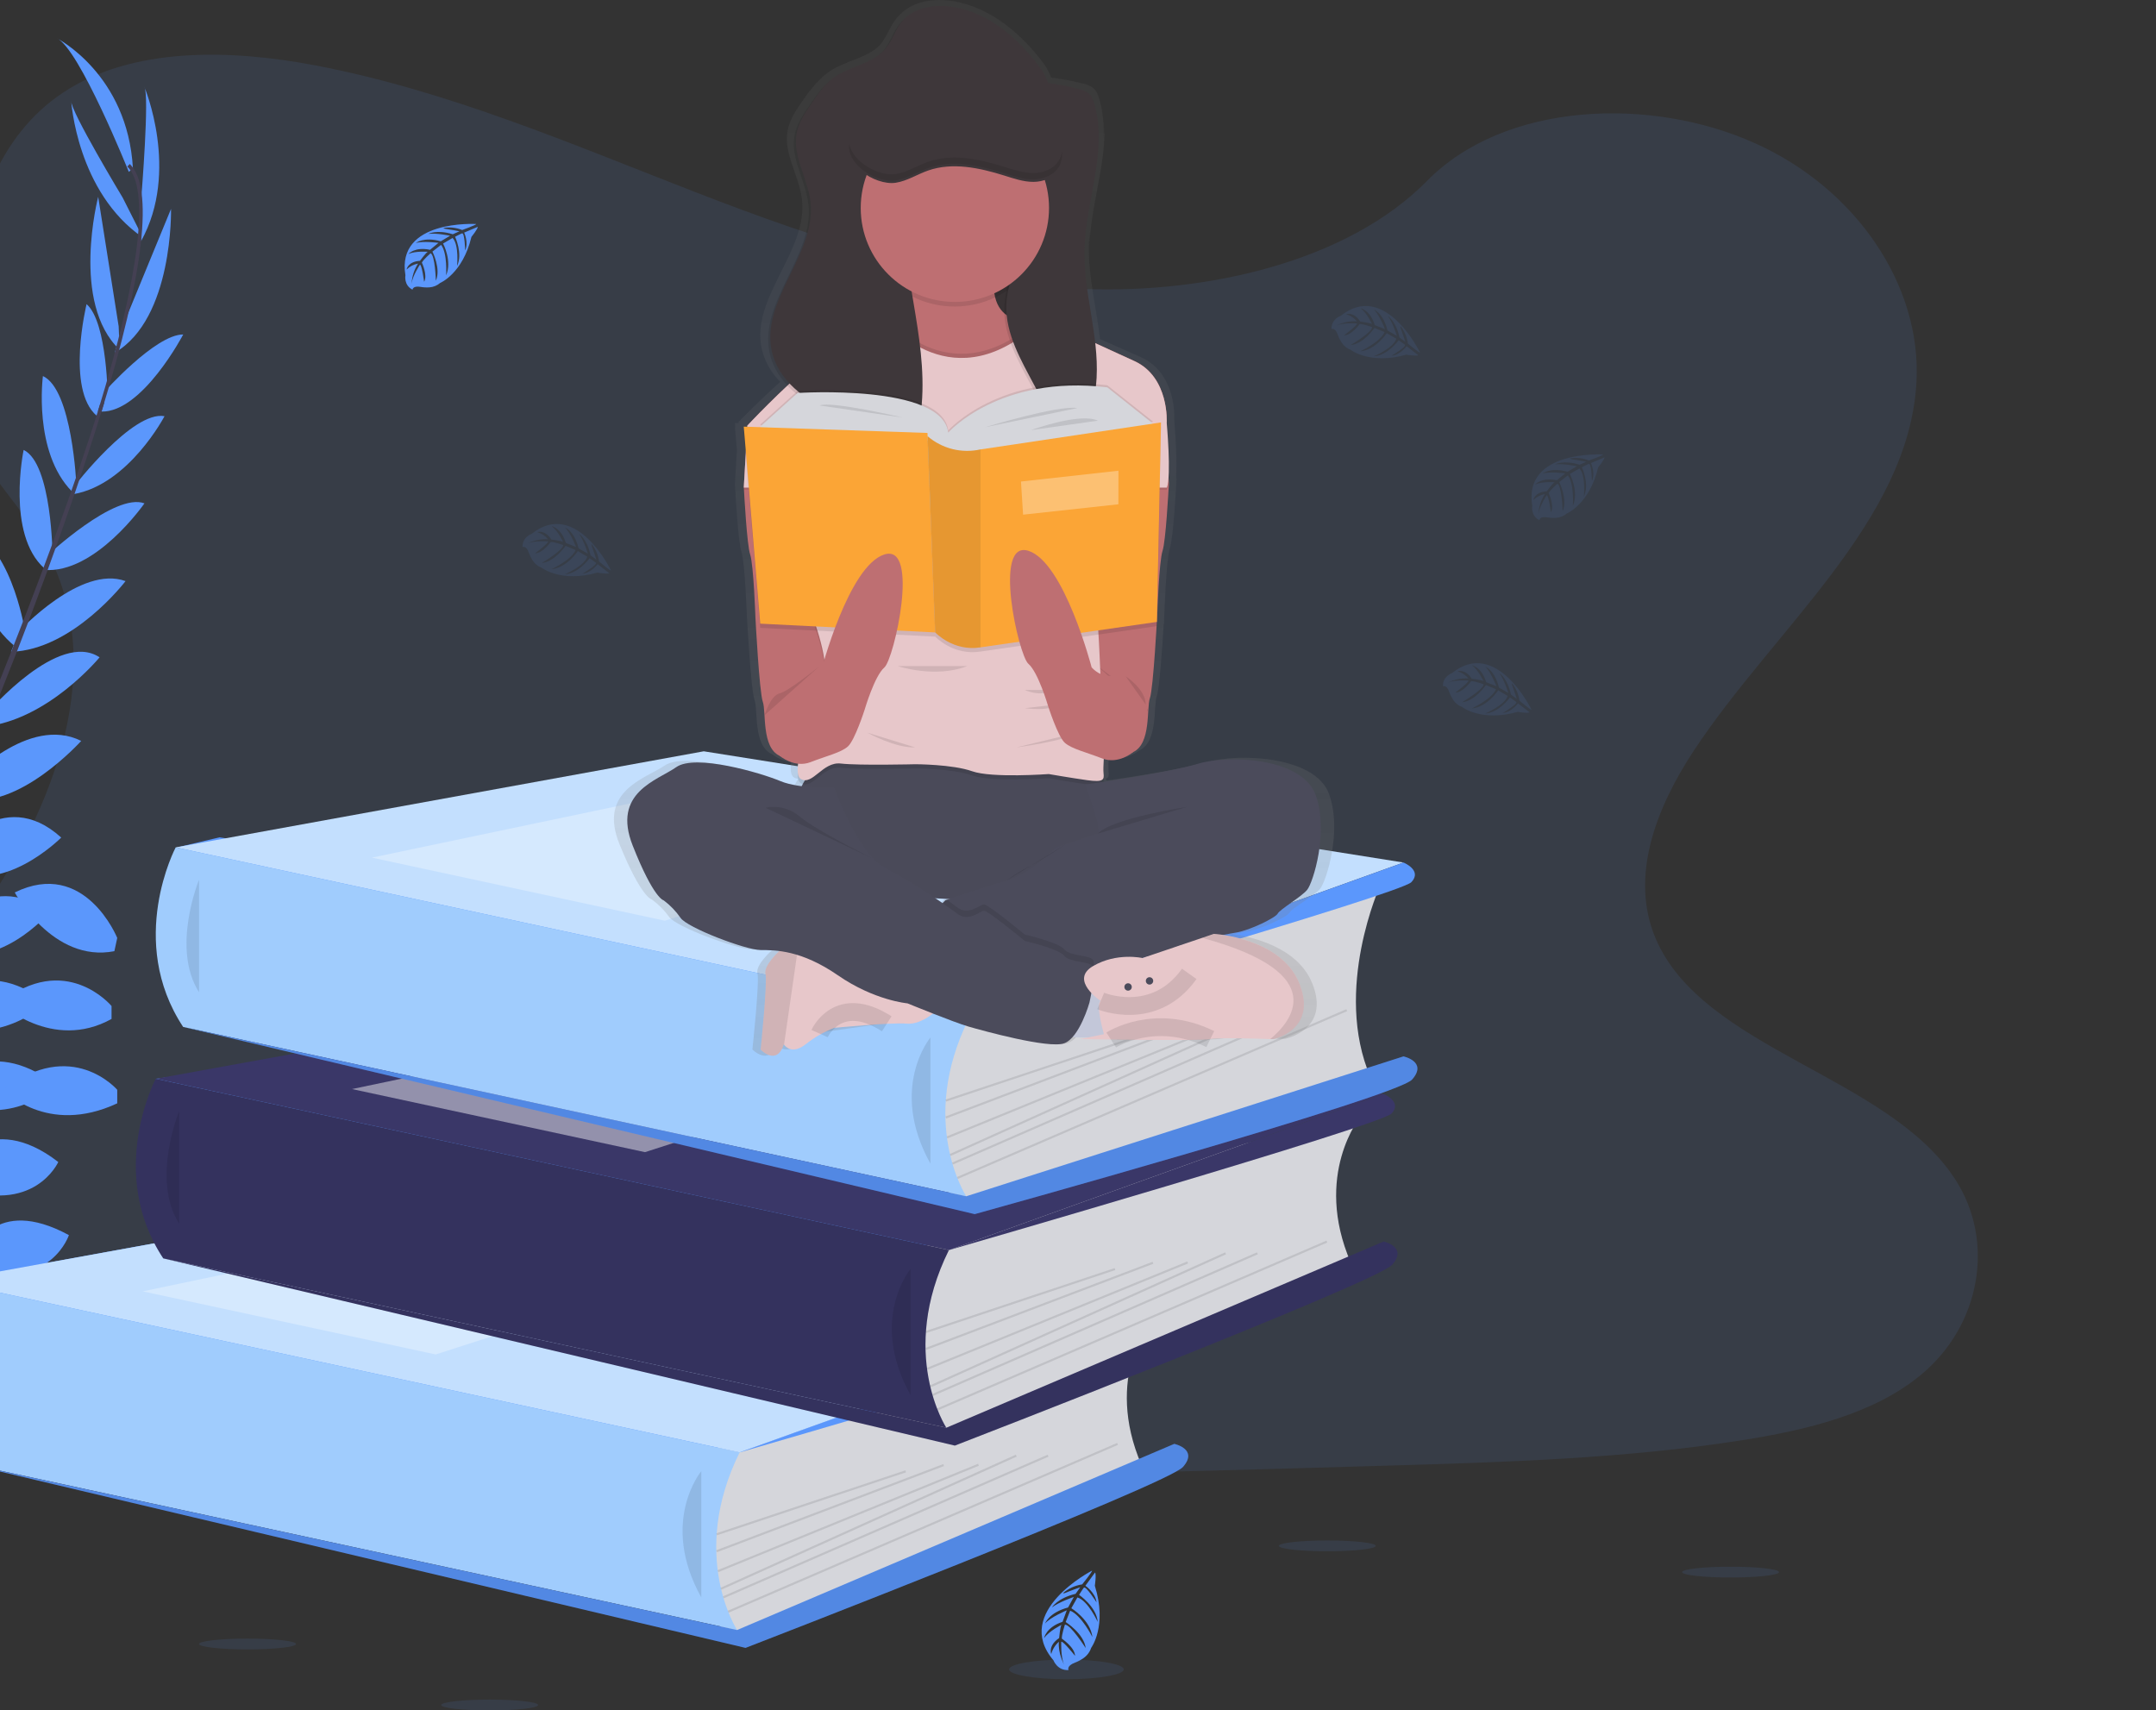 <svg width="121" height="96" viewBox="0 0 121 96" fill="none" xmlns="http://www.w3.org/2000/svg">
<rect x="0" y="0" width="121" height="96" fill="#333333" stroke="none"/>
<g clip-path="url(#clip0)">
<path opacity="0.1" d="M60.962 16.224C53.306 15.958 46.013 13.492 39.05 10.793C32.087 8.094 25.19 5.104 17.717 3.674C12.911 2.754 7.414 2.625 3.542 5.196C-0.186 7.675 -1.39 11.943 -2.037 15.907C-2.525 18.889 -2.811 22.027 -1.475 24.82C-0.549 26.758 1.097 28.387 2.233 30.25C6.193 36.71 3.395 44.677 -0.896 50.985C-2.907 53.944 -5.243 56.77 -6.795 59.917C-8.347 63.064 -9.066 66.676 -7.708 69.889C-6.361 73.077 -3.152 75.466 0.324 77.149C7.385 80.566 15.703 81.544 23.819 82.098C41.78 83.324 59.836 82.793 77.845 82.262C84.51 82.065 91.203 81.865 97.759 80.837C101.4 80.265 105.159 79.36 107.803 77.171C111.157 74.393 111.989 69.689 109.741 66.206C105.969 60.363 95.546 58.912 92.905 52.641C91.455 49.19 92.945 45.346 95.053 42.145C99.577 35.278 107.159 29.254 107.559 21.405C107.833 16.014 104.187 10.616 98.552 8.065C92.645 5.381 84.452 5.721 80.096 10.147C75.608 14.708 67.722 16.457 60.962 16.224Z" fill="#5B97FC"/>
<path d="M41.512 81.519L1.021 81.322L-3.002 71.904L11.225 70.874L8.745 60.548L36.883 56.909L9.939 47.561L12.319 46.997L55.645 54.05L53.259 70.164L49.849 79.02L41.512 81.519Z" fill="#5B97FC"/>
<path d="M1.643 77.377C1.643 77.377 4.127 76.981 5.617 78.733C5.617 78.733 4.524 79.592 2.173 78.402L1.643 77.377Z" fill="#5B97FC"/>
<path d="M1.383 77.339C1.383 77.339 -0.202 79.286 0.578 81.453C0.578 81.453 1.87 80.937 2.011 78.309L1.383 77.339Z" fill="#5B97FC"/>
<path d="M-0.042 74.138C-0.042 74.138 0.952 72.319 4.927 74.865C4.927 74.865 4.397 76.088 2.641 75.989C0.885 75.89 0.422 75.097 -0.042 74.138Z" fill="#5B97FC"/>
<path d="M-0.299 74.007C-0.299 74.007 -2.361 73.771 -2.561 78.481C-2.561 78.481 -1.253 78.752 -0.325 77.262C0.604 75.772 0.223 74.936 -0.299 74.007Z" fill="#5B97FC"/>
<path d="M-1.499 70.249C-1.499 70.249 -0.34 67.043 3.867 69.323C3.867 69.323 2.906 72.266 -1.068 71.34L-1.499 70.249Z" fill="#5B97FC"/>
<path d="M-2.791 65.456C-2.791 65.456 -0.605 62.217 3.271 65.22C3.271 65.22 1.913 68.261 -2.46 66.609L-2.791 65.456Z" fill="#5B97FC"/>
<path d="M-3.255 60.894C-3.255 60.894 -0.704 57.918 3.133 60.894C3.133 60.894 0.715 63.505 -3.255 61.654V60.894Z" fill="#5B97FC"/>
<path d="M-3.652 56.464C-3.652 56.464 -1.069 53.356 2.608 56.298C2.608 56.298 -0.307 59.042 -3.652 57.191V56.464Z" fill="#5B97FC"/>
<path d="M-3.42 52.53C-3.42 52.53 -0.699 48.53 2.741 51.241C2.741 51.241 -0.174 54.678 -3.42 53.29V52.53Z" fill="#5B97FC"/>
<path d="M-2.791 47.935C-2.791 47.935 0.091 43.968 3.436 47.01C3.436 47.01 0.024 50.447 -2.791 48.662V47.935Z" fill="#5B97FC"/>
<path d="M-1.83 43.828C-1.83 43.828 1.581 40.1 4.558 41.585C4.558 41.585 1.003 45.545 -1.979 44.817L-1.83 43.828Z" fill="#5B97FC"/>
<path d="M-0.638 39.934C-0.638 39.934 3.299 35.368 5.589 36.893C5.589 36.893 2.689 40.435 -0.917 40.789L-0.638 39.934Z" fill="#5B97FC"/>
<path d="M1.083 35.419C1.083 35.419 4.529 31.69 7.046 32.616C7.046 32.616 4.098 36.483 0.62 36.583L1.083 35.419Z" fill="#5B97FC"/>
<path d="M2.641 31.194C2.641 31.194 6.45 27.624 8.107 28.252C8.107 28.252 5.357 32.219 2.476 31.988L2.641 31.194Z" fill="#5B97FC"/>
<path d="M4.165 27.294C4.165 27.294 7.444 23.029 9.234 23.359C9.234 23.359 7.246 27.162 4.165 27.727V27.294Z" fill="#5B97FC"/>
<path d="M5.819 22.034C5.819 22.034 8.717 18.765 10.283 18.773C10.283 18.773 7.995 23.141 5.699 23.101L5.819 22.034Z" fill="#5B97FC"/>
<path d="M6.798 18.533L9.599 11.723C9.599 11.723 9.738 17.879 6.442 19.796L6.798 18.533Z" fill="#5B97FC"/>
<path d="M7.935 11.023C7.935 11.023 8.399 5.336 8.101 4.874C8.101 4.874 10.102 9.602 7.916 13.536L7.935 11.023Z" fill="#5B97FC"/>
<path d="M6.58 61.167C6.58 61.167 4.029 58.191 0.191 61.167C0.191 61.167 2.609 63.779 6.58 61.927V61.167Z" fill="#5B97FC"/>
<path d="M6.26 56.464C6.26 56.464 3.677 53.356 0 56.298C0 56.298 2.915 59.042 6.26 57.191V56.464Z" fill="#5B97FC"/>
<path d="M6.58 52.643C6.58 52.643 4.767 48.163 0.828 50.09C0.828 50.09 2.957 54.062 6.419 53.387L6.58 52.643Z" fill="#5B97FC"/>
<path d="M1.367 35.25C1.367 35.25 0.551 30.243 -2.063 29.631C-2.063 29.631 -1.739 34.48 1.108 36.479L1.367 35.25Z" fill="#5B97FC"/>
<path d="M2.951 31.235C2.951 31.235 2.924 26.02 1.327 25.253C1.327 25.253 0.337 29.976 2.489 31.901L2.951 31.235Z" fill="#5B97FC"/>
<path d="M4.287 27.235C4.287 27.235 4.063 21.864 2.409 21.107C2.409 21.107 1.844 25.358 4.039 27.586L4.287 27.235Z" fill="#5B97FC"/>
<path d="M6.049 22.463C6.049 22.463 6.04 18.095 4.859 17.07C4.859 17.07 3.686 21.855 5.433 23.341L6.049 22.463Z" fill="#5B97FC"/>
<path d="M6.66 18.318L5.511 11.048C5.511 11.048 3.951 17.005 6.714 19.631L6.66 18.318Z" fill="#5B97FC"/>
<path d="M6.884 11.091C6.884 11.091 3.936 6.204 3.996 5.661C3.996 5.661 4.31 10.783 8.018 13.334L6.884 11.091Z" fill="#5B97FC"/>
<path d="M7.229 9.648C7.229 9.648 4.446 2.706 3.188 2.144C3.188 2.144 7.162 4.16 7.46 9.449L7.229 9.648Z" fill="#5B97FC"/>
<path d="M5.686 23.142L5.495 23.084C7.843 15.442 8.429 10.569 7.145 9.348L7.281 9.204C8.643 10.493 8.091 15.312 5.686 23.142Z" fill="#444053"/>
<path d="M-0.781 41.034L-1.062 40.934C-0.813 40.234 -0.544 39.523 -0.263 38.823C2.188 32.727 4.275 27.055 5.613 22.701L5.858 22.583C4.518 26.945 2.468 32.834 0.014 38.939C-0.266 39.626 -0.534 40.333 -0.781 41.034Z" fill="#444053"/>
<path d="M5.143 83.096C5.105 83.055 1.3 78.778 -1.354 71.476C-2.909 67.201 -3.774 62.707 -3.917 58.161C-4.099 52.479 -2.905 46.135 -0.858 40.371L-0.636 40.631C-5.23 53.566 -3.405 64.651 -0.984 71.326C1.642 78.562 5.405 82.792 5.441 82.834L5.143 83.096Z" fill="#444053"/>
<path d="M64.614 74.015C64.614 74.015 61.932 77.282 64.062 82.22L42.65 91.488L40.595 91.917L39.648 87.785L40.281 82.571V79.721L64.614 74.015Z" fill="#D5D6DB"/>
<path d="M-3.002 71.904L26.634 66.513L65.903 72.756L41.512 81.519L-3.002 71.904Z" fill="#5B97FC"/>
<path d="M-3.002 71.904L26.634 66.513L65.903 72.756L41.512 81.519L-3.002 71.904Z" fill="#C3DFFE"/>
<path d="M-3.002 71.903C-3.002 71.903 -5.773 77.144 -2.579 81.984L41.368 91.488C41.368 91.488 38.641 87.313 41.509 81.519L-3.002 71.903Z" fill="#A0CCFD"/>
<path d="M41.369 91.488L65.904 81.04C65.904 81.04 67.276 81.335 66.389 82.338C65.501 83.342 41.842 92.491 41.842 92.491L-2.579 81.984L41.369 91.488Z" fill="#5B97FC"/>
<path opacity="0.1" d="M41.369 91.488L65.904 81.04C65.904 81.04 67.276 81.335 66.389 82.338C65.501 83.342 41.842 92.491 41.842 92.491L-2.579 81.984L41.369 91.488Z" fill="black"/>
<path opacity="0.1" d="M39.358 82.574C39.358 82.574 36.992 85.408 39.358 89.658Z" fill="black"/>
<path opacity="0.1" d="M50.812 82.526L40.199 86.06L40.237 86.172L50.849 82.638L50.812 82.526Z" fill="black"/>
<path opacity="0.1" d="M52.938 82.175L40.196 87.01L40.238 87.121L52.98 82.285L52.938 82.175Z" fill="black"/>
<path opacity="0.1" d="M54.89 82.158L40.268 88.131L40.312 88.24L54.935 82.267L54.89 82.158Z" fill="black"/>
<path opacity="0.1" d="M57.012 81.646L40.438 89.118L40.486 89.226L57.061 81.754L57.012 81.646Z" fill="black"/>
<path opacity="0.1" d="M58.796 81.649L40.569 89.6L40.617 89.708L58.843 81.757L58.796 81.649Z" fill="black"/>
<path opacity="0.1" d="M62.697 80.988L40.844 90.407L40.891 90.516L62.743 81.096L62.697 80.988Z" fill="black"/>
<path opacity="0.3" d="M8.008 72.48L28.828 68.112L41.512 70.532L24.451 76.022L8.008 72.48Z" fill="white"/>
<path d="M65.904 72.755C65.904 72.755 66.981 73.189 66.349 73.858C65.717 74.527 41.51 81.519 41.51 81.519L65.904 72.755Z" fill="#5B97FC"/>
<path d="M76.36 62.661C76.36 62.661 73.679 65.926 75.809 70.866L54.397 80.133L52.342 80.565L51.395 76.433L52.038 71.22V68.366L76.36 62.661Z" fill="#D5D6DB"/>
<path d="M8.745 60.548L38.38 55.158L77.65 61.401L53.26 70.164L8.745 60.548Z" fill="#3A3768"/>
<path d="M8.741 60.548C8.741 60.548 5.968 65.789 9.162 70.629L53.109 80.133C53.109 80.133 50.383 75.955 53.255 70.163L8.741 60.548Z" fill="#3A3768"/>
<path opacity="0.1" d="M8.741 60.548C8.741 60.548 5.968 65.789 9.162 70.629L53.109 80.133C53.109 80.133 50.383 75.955 53.255 70.163L39.357 67.161L8.741 60.548Z" fill="black"/>
<path opacity="0.1" d="M10.054 62.365C10.054 62.365 8.471 66.199 10.054 68.681Z" fill="black"/>
<path d="M53.115 80.133L77.651 69.685C77.651 69.685 79.022 69.98 78.135 70.984C77.248 71.987 53.588 81.137 53.588 81.137L9.167 70.629L53.115 80.133Z" fill="#3A3768"/>
<path opacity="0.1" d="M53.115 80.133L77.651 69.685C77.651 69.685 79.022 69.98 78.135 70.984C77.248 71.987 53.588 81.137 53.588 81.137L9.167 70.629L53.115 80.133Z" fill="black"/>
<path opacity="0.1" d="M51.103 71.22C51.103 71.22 48.737 74.053 51.103 78.303Z" fill="black"/>
<path opacity="0.1" d="M62.559 71.173L51.946 74.707L51.984 74.819L62.596 71.285L62.559 71.173Z" fill="black"/>
<path opacity="0.1" d="M64.686 70.821L51.944 75.656L51.986 75.767L64.728 70.931L64.686 70.821Z" fill="black"/>
<path opacity="0.1" d="M66.636 70.802L52.014 76.775L52.059 76.884L66.681 70.911L66.636 70.802Z" fill="black"/>
<path opacity="0.1" d="M68.76 70.291L52.185 77.763L52.234 77.87L68.809 70.398L68.76 70.291Z" fill="black"/>
<path opacity="0.1" d="M70.542 70.292L52.315 78.243L52.363 78.351L70.59 70.4L70.542 70.292Z" fill="black"/>
<path opacity="0.1" d="M74.444 69.631L52.591 79.05L52.638 79.159L74.49 69.739L74.444 69.631Z" fill="black"/>
<path opacity="0.45" d="M19.755 61.126L40.575 56.757L53.259 59.178L36.198 64.667L19.755 61.126Z" fill="white"/>
<path d="M77.65 61.401C77.65 61.401 78.726 61.834 78.095 62.502C77.465 63.171 53.26 70.163 53.26 70.163L77.65 61.401Z" fill="#3A3768"/>
<path d="M77.472 49.67C77.472 49.67 74.79 55.534 76.919 60.473L55.507 67.143L53.457 67.576L52.511 63.444L53.144 58.23V55.376L77.472 49.67Z" fill="#D5D6DB"/>
<path d="M9.861 47.56L39.497 42.168L78.768 48.411L54.376 57.174L9.861 47.56Z" fill="#C3DFFE"/>
<path d="M9.861 47.559C9.861 47.559 7.085 52.799 10.279 57.64L54.227 67.143C54.227 67.143 51.498 62.965 54.371 57.174L9.861 47.559Z" fill="#A0CCFD"/>
<path opacity="0.1" d="M11.171 49.376C11.171 49.376 9.587 53.21 11.171 55.692Z" fill="black"/>
<path d="M54.231 67.143L78.766 59.292C78.766 59.292 80.138 59.587 79.251 60.591C78.364 61.594 54.704 68.146 54.704 68.146L10.283 57.639L54.231 67.143Z" fill="#5B97FC"/>
<path opacity="0.1" d="M54.231 67.143L78.766 59.292C78.766 59.292 80.138 59.587 79.251 60.591C78.364 61.594 54.704 68.146 54.704 68.146L10.283 57.639L54.231 67.143Z" fill="black"/>
<path opacity="0.1" d="M52.219 58.23C52.219 58.23 49.853 61.063 52.219 65.313Z" fill="black"/>
<path opacity="0.1" d="M63.676 58.183L53.063 61.716L53.101 61.828L63.713 58.295L63.676 58.183Z" fill="black"/>
<path opacity="0.1" d="M65.802 57.831L53.06 62.666L53.103 62.777L65.844 57.942L65.802 57.831Z" fill="black"/>
<path opacity="0.1" d="M67.751 57.813L53.129 63.786L53.174 63.895L67.796 57.922L67.751 57.813Z" fill="black"/>
<path opacity="0.1" d="M69.877 57.301L53.303 64.773L53.351 64.88L69.926 57.409L69.877 57.301Z" fill="black"/>
<path opacity="0.1" d="M71.659 57.303L53.433 65.254L53.48 65.362L71.707 57.411L71.659 57.303Z" fill="black"/>
<path opacity="0.1" d="M75.561 56.643L53.708 66.062L53.755 66.17L75.608 56.751L75.561 56.643Z" fill="black"/>
<path opacity="0.3" d="M20.871 48.136L41.691 43.768L54.376 46.188L37.315 51.678L20.871 48.136Z" fill="white"/>
<path d="M78.766 48.411C78.766 48.411 79.842 48.844 79.21 49.513C78.579 50.183 54.375 57.174 54.375 57.174L78.766 48.411Z" fill="#5B97FC"/>
<path d="M26.723 12.573C26.723 12.573 22.227 12.303 22.753 15.45C22.753 15.45 22.647 16.006 23.152 16.259C23.152 16.259 23.161 16.023 23.614 16.104C23.776 16.132 23.94 16.14 24.104 16.128C24.324 16.113 24.534 16.027 24.701 15.882V15.882C24.701 15.882 25.966 15.361 26.458 13.297C26.458 13.297 26.822 12.847 26.813 12.731L26.051 13.055C26.051 13.055 26.31 13.601 26.106 14.056C26.106 14.056 26.082 13.075 25.935 13.097C25.905 13.097 25.541 13.287 25.541 13.287C25.541 13.287 25.987 14.24 25.65 14.932C25.65 14.932 25.777 13.758 25.401 13.356L24.867 13.668C24.867 13.668 25.388 14.651 25.035 15.454C25.035 15.454 25.126 14.223 24.754 13.743L24.269 14.121C24.269 14.121 24.76 15.09 24.461 15.756C24.461 15.756 24.422 14.323 24.165 14.214C24.165 14.214 23.74 14.587 23.677 14.741C23.677 14.741 24.012 15.449 23.803 15.816C23.803 15.816 23.677 14.861 23.567 14.856C23.567 14.856 23.144 15.489 23.1 15.919C23.121 15.518 23.246 15.13 23.464 14.793C23.22 14.839 22.996 14.955 22.818 15.127C22.818 15.127 22.883 14.679 23.569 14.64C23.569 14.64 23.918 14.16 24.011 14.132C24.011 14.132 23.329 14.074 22.916 14.257C22.916 14.257 23.28 13.835 24.136 14.021L24.609 13.631C24.609 13.631 23.712 13.513 23.331 13.644C23.331 13.644 23.77 13.271 24.738 13.543L25.259 13.232C25.259 13.232 24.494 13.068 24.038 13.127C24.038 13.127 24.519 12.868 25.412 13.148L25.783 12.982C25.783 12.982 25.224 12.872 25.059 12.854C24.895 12.836 24.887 12.792 24.887 12.792C25.242 12.733 25.606 12.774 25.94 12.91C25.94 12.91 26.738 12.623 26.723 12.573Z" fill="#5B97FC"/>
<path opacity="0.1" d="M89.964 25.51C89.964 25.51 85.469 25.239 85.994 28.387C85.994 28.387 85.889 28.943 86.394 29.195C86.394 29.195 86.402 28.959 86.855 29.041C87.017 29.068 87.181 29.076 87.345 29.064C87.563 29.048 87.771 28.962 87.936 28.819V28.819C87.936 28.819 89.202 28.297 89.693 26.233C89.693 26.233 90.057 25.784 90.048 25.668L89.288 25.991C89.288 25.991 89.547 26.538 89.344 26.992C89.344 26.992 89.319 26.012 89.174 26.034C89.144 26.034 88.779 26.224 88.779 26.224C88.779 26.224 89.225 27.177 88.889 27.869C88.889 27.869 89.016 26.695 88.639 26.292L88.104 26.604C88.104 26.604 88.626 27.587 88.272 28.39C88.272 28.39 88.363 27.159 87.992 26.68L87.508 27.058C87.508 27.058 87.998 28.027 87.698 28.693C87.698 28.693 87.659 27.259 87.403 27.151C87.403 27.151 86.979 27.524 86.914 27.677C86.914 27.677 87.25 28.386 87.042 28.753C87.042 28.753 86.914 27.798 86.805 27.793C86.805 27.793 86.383 28.426 86.339 28.855C86.36 28.455 86.485 28.066 86.704 27.729C86.46 27.775 86.235 27.891 86.057 28.063C86.057 28.063 86.123 27.616 86.808 27.577C86.808 27.577 87.157 27.096 87.25 27.067C87.25 27.067 86.569 27.01 86.155 27.193C86.155 27.193 86.519 26.772 87.374 26.957L87.848 26.567C87.848 26.567 86.95 26.45 86.57 26.581C86.57 26.581 87.008 26.207 87.977 26.479L88.497 26.169C88.497 26.169 87.732 26.004 87.276 26.063C87.276 26.063 87.757 25.805 88.65 26.085L89.022 25.918C89.022 25.918 88.462 25.808 88.297 25.791C88.133 25.773 88.124 25.728 88.124 25.728C88.48 25.669 88.844 25.71 89.177 25.846C89.177 25.846 89.978 25.559 89.964 25.51Z" fill="#5B97FC"/>
<path opacity="0.1" d="M34.293 32.017C34.293 32.017 32.334 27.965 29.84 29.962C29.84 29.962 29.302 30.142 29.328 30.705C29.328 30.705 29.535 30.597 29.683 31.032C29.738 31.185 29.811 31.332 29.901 31.468C30.022 31.654 30.2 31.795 30.408 31.87C30.408 31.87 31.481 32.718 33.526 32.139C33.526 32.139 34.098 32.237 34.191 32.169L33.538 31.665C33.538 31.665 33.183 32.157 32.689 32.2C32.689 32.2 33.536 31.701 33.445 31.585C33.426 31.562 33.09 31.334 33.09 31.334C33.09 31.334 32.474 32.187 31.705 32.231C31.705 32.231 32.793 31.771 32.961 31.245L32.429 30.931C32.429 30.931 31.822 31.866 30.948 31.949C30.948 31.949 32.069 31.428 32.307 30.871L31.741 30.635C31.741 30.635 31.132 31.535 30.403 31.599C30.403 31.599 31.638 30.866 31.608 30.589C31.608 30.589 31.074 30.402 30.909 30.42C30.909 30.42 30.457 31.056 30.031 31.056C30.031 31.056 30.803 30.479 30.756 30.386C30.756 30.386 29.996 30.327 29.597 30.504C29.957 30.325 30.358 30.244 30.759 30.268C30.6 30.078 30.389 29.939 30.151 29.868C30.151 29.868 30.575 29.707 30.943 30.284C30.943 30.284 31.534 30.354 31.604 30.421C31.604 30.421 31.321 29.8 30.961 29.53C30.961 29.53 31.507 29.64 31.757 30.474L32.331 30.701C32.331 30.701 32 29.86 31.696 29.595C31.696 29.595 32.236 29.794 32.471 30.776L32.996 31.078C32.996 31.078 32.768 30.33 32.494 29.963C32.494 29.963 32.954 30.256 33.144 31.17L33.472 31.413C33.472 31.413 33.295 30.871 33.236 30.72C33.176 30.569 33.206 30.538 33.206 30.538C33.431 30.819 33.574 31.156 33.618 31.512C33.618 31.512 34.251 32.053 34.293 32.017Z" fill="#5B97FC"/>
<path opacity="0.1" d="M79.693 19.784C79.693 19.784 77.736 15.731 75.241 17.729C75.241 17.729 74.704 17.908 74.728 18.471C74.728 18.471 74.937 18.365 75.083 18.798C75.138 18.953 75.212 19.099 75.302 19.236C75.423 19.421 75.6 19.562 75.808 19.637V19.637C75.808 19.637 76.883 20.484 78.927 19.907C78.927 19.907 79.498 20.004 79.593 19.935L78.943 19.43C78.943 19.43 78.588 19.923 78.095 19.967C78.095 19.967 78.941 19.466 78.85 19.351C78.831 19.327 78.495 19.099 78.495 19.099C78.495 19.099 77.88 19.953 77.11 19.997C77.11 19.997 78.199 19.536 78.367 19.012L77.827 18.7C77.827 18.7 77.221 19.634 76.346 19.718C76.346 19.718 77.467 19.196 77.706 18.639L77.139 18.403C77.139 18.403 76.53 19.303 75.802 19.367C75.802 19.367 77.036 18.634 77.006 18.358C77.006 18.358 76.473 18.17 76.308 18.189C76.308 18.189 75.856 18.824 75.429 18.824C75.429 18.824 76.202 18.247 76.155 18.154C76.155 18.154 75.396 18.095 74.995 18.272C75.355 18.093 75.756 18.012 76.157 18.036C75.999 17.846 75.788 17.707 75.55 17.635C75.55 17.635 75.974 17.475 76.342 18.052C76.342 18.052 76.933 18.123 77.003 18.19C77.003 18.19 76.721 17.568 76.359 17.298C76.359 17.298 76.905 17.409 77.155 18.248L77.73 18.475C77.73 18.475 77.4 17.633 77.096 17.367C77.096 17.367 77.635 17.567 77.869 18.548L78.396 18.85C78.396 18.85 78.166 18.104 77.892 17.736C77.892 17.736 78.353 18.029 78.542 18.942L78.87 19.186C78.87 19.186 78.694 18.644 78.633 18.492C78.573 18.341 78.604 18.312 78.604 18.312C78.828 18.592 78.97 18.93 79.014 19.286C79.014 19.286 79.657 19.822 79.693 19.784Z" fill="#5B97FC"/>
<path opacity="0.1" d="M85.951 39.832C85.951 39.832 83.993 35.778 81.495 37.775C81.495 37.775 80.957 37.955 80.982 38.518C80.982 38.518 81.191 38.412 81.337 38.845C81.392 38.999 81.465 39.146 81.555 39.283C81.675 39.468 81.853 39.608 82.061 39.683C82.061 39.683 83.135 40.532 85.181 39.954C85.181 39.954 85.751 40.052 85.846 39.982L85.192 39.478C85.192 39.478 84.838 39.971 84.343 40.015C84.343 40.015 85.189 39.514 85.098 39.399C85.079 39.375 84.743 39.147 84.743 39.147C84.743 39.147 84.128 40.001 83.358 40.046C83.358 40.046 84.447 39.584 84.615 39.06L84.082 38.746C84.082 38.746 83.476 39.681 82.601 39.764C82.601 39.764 83.722 39.242 83.961 38.684L83.394 38.448C83.394 38.448 82.785 39.348 82.058 39.413C82.058 39.413 83.293 38.68 83.262 38.402C83.262 38.402 82.728 38.215 82.563 38.233C82.563 38.233 82.111 38.869 81.684 38.869C81.684 38.869 82.457 38.291 82.41 38.198C82.41 38.198 81.651 38.139 81.25 38.316C81.61 38.138 82.012 38.056 82.414 38.08C82.255 37.89 82.043 37.751 81.806 37.68C81.806 37.68 82.229 37.518 82.597 38.096C82.597 38.096 83.189 38.166 83.258 38.233C83.258 38.233 82.976 37.612 82.615 37.341C82.615 37.341 83.161 37.452 83.411 38.291L83.985 38.518C83.985 38.518 83.655 37.676 83.351 37.412C83.351 37.412 83.89 37.61 84.124 38.592L84.651 38.893C84.651 38.893 84.421 38.147 84.147 37.779C84.147 37.779 84.608 38.072 84.799 38.987L85.126 39.223C85.126 39.223 84.949 38.681 84.89 38.53C84.831 38.379 84.86 38.349 84.86 38.349C85.085 38.629 85.227 38.967 85.271 39.323C85.271 39.323 85.914 39.867 85.951 39.832Z" fill="#5B97FC"/>
<path opacity="0.1" d="M13.891 92.576C15.393 92.576 16.61 92.441 16.61 92.273C16.61 92.106 15.393 91.97 13.891 91.97C12.389 91.97 11.171 92.106 11.171 92.273C11.171 92.441 12.389 92.576 13.891 92.576Z" fill="#5B97FC"/>
<path opacity="0.1" d="M27.48 96.001C28.982 96.001 30.2 95.865 30.2 95.697C30.2 95.53 28.982 95.394 27.48 95.394C25.978 95.394 24.761 95.53 24.761 95.697C24.761 95.865 25.978 96.001 27.48 96.001Z" fill="#5B97FC"/>
<path opacity="0.1" d="M97.123 88.541C98.625 88.541 99.843 88.406 99.843 88.238C99.843 88.07 98.625 87.935 97.123 87.935C95.621 87.935 94.403 88.07 94.403 88.238C94.403 88.406 95.621 88.541 97.123 88.541Z" fill="#5B97FC"/>
<path opacity="0.1" d="M74.49 87.069C75.992 87.069 77.21 86.933 77.21 86.765C77.21 86.598 75.992 86.462 74.49 86.462C72.988 86.462 71.77 86.598 71.77 86.765C71.77 86.933 72.988 87.069 74.49 87.069Z" fill="#5B97FC"/>
<path opacity="0.1" d="M59.85 94.249C61.627 94.249 63.067 94.002 63.067 93.698C63.067 93.393 61.627 93.147 59.85 93.147C58.074 93.147 56.634 93.393 56.634 93.698C56.634 94.002 58.074 94.249 59.85 94.249Z" fill="#5B97FC"/>
<path d="M61.286 88.156C61.286 88.156 56.807 90.465 59.121 93.186C59.121 93.186 59.339 93.776 59.968 93.734C59.968 93.734 59.842 93.505 60.323 93.322C60.494 93.257 60.656 93.171 60.807 93.066C61.01 92.926 61.162 92.723 61.239 92.489V92.489C61.239 92.489 62.155 91.266 61.445 89.003C61.445 89.003 61.538 88.363 61.457 88.259L60.913 89.004C60.913 89.004 61.475 89.38 61.54 89.934C61.54 89.934 60.949 89.005 60.83 89.108C60.804 89.129 60.56 89.515 60.56 89.515C60.56 89.515 61.535 90.175 61.607 91.032C61.607 91.032 61.059 89.832 60.466 89.66L60.126 90.265C60.126 90.265 61.191 90.912 61.309 91.885C61.309 91.885 60.691 90.651 60.059 90.402L59.809 91.04C59.809 91.04 60.836 91.692 60.931 92.502C60.931 92.502 60.072 91.148 59.763 91.19C59.763 91.19 59.569 91.79 59.595 91.975C59.595 91.975 60.32 92.459 60.333 92.935C60.333 92.935 59.664 92.091 59.561 92.147C59.561 92.147 59.518 92.995 59.724 93.437C59.724 93.437 59.369 92.806 59.427 92.147C59.22 92.33 59.071 92.569 58.998 92.836C58.998 92.836 58.805 92.37 59.44 91.94C59.44 91.94 59.501 91.28 59.574 91.199C59.574 91.199 58.887 91.534 58.594 91.945C58.594 91.945 58.702 91.332 59.634 91.027L59.871 90.38C59.871 90.38 58.939 90.775 58.651 91.122C58.651 91.122 58.858 90.514 59.944 90.222L60.266 89.632C60.266 89.632 59.438 89.911 59.033 90.222C59.033 90.222 59.347 89.699 60.365 89.458L60.627 89.087C60.627 89.087 60.026 89.3 59.858 89.377C59.69 89.454 59.657 89.416 59.657 89.416C59.964 89.157 60.337 88.987 60.734 88.927C60.734 88.927 61.327 88.196 61.286 88.156Z" fill="#5B97FC"/>
<path d="M74.579 44.542C73.805 42.444 69.546 42.247 67.698 42.782C66.385 43.163 63.617 43.593 62.138 43.809L62.042 43.718C62.234 43.661 62.239 43.522 62.215 43.316C62.201 43.043 62.205 42.77 62.227 42.499C63.133 42.78 63.94 42.115 63.94 42.115C65.005 41.643 64.718 39.621 64.922 39.069C65.074 38.656 65.239 36.221 65.312 35.008H65.328L65.336 34.6C65.347 34.425 65.351 34.322 65.351 34.322C65.351 34.322 65.455 31.354 65.659 30.753C65.848 30.201 66.002 27.417 66.026 26.975C66.026 26.937 66.026 26.917 66.026 26.917L66.01 26.66C66.021 26.472 66.026 26.263 66.024 26.044C66.024 25.034 65.919 23.763 65.906 23.557C65.906 23.528 65.906 23.492 65.906 23.45C65.914 23.019 65.86 20.861 64.02 20.045C63.343 19.743 62.528 19.383 61.738 19.032C61.535 17.279 61.07 15.535 61.11 13.769C61.11 13.504 61.134 13.238 61.16 12.973C61.16 13.05 61.152 13.128 61.151 13.21C61.151 13.381 61.151 13.553 61.151 13.724C61.22 11.515 62.057 9.295 61.979 7.133C61.971 7.344 61.956 7.557 61.936 7.769C61.977 7.038 61.9 6.305 61.709 5.598C61.638 5.349 61.542 5.092 61.337 4.925C61.144 4.791 60.922 4.704 60.689 4.669C60.129 4.526 59.561 4.421 58.987 4.353C58.9 4.087 58.77 3.836 58.603 3.61C57.404 1.967 55.627 0.423 53.526 0.069C52.472 -0.109 51.26 0.039 50.543 0.791C50.468 0.857 50.398 0.928 50.332 1.004C49.947 1.463 49.781 2.066 49.386 2.524C49.36 2.555 49.33 2.583 49.302 2.613C48.528 3.303 47.323 3.447 46.463 4.067C46.311 4.178 46.169 4.302 46.038 4.437C45.691 4.779 45.381 5.156 45.111 5.562C44.724 6.105 44.326 6.67 44.203 7.319C43.956 8.617 44.842 9.848 45.006 11.155C45.373 14.08 42.13 16.675 42.745 19.56C42.908 20.269 43.27 20.917 43.788 21.429C42.523 22.572 41.447 23.68 41.447 23.68V23.746H41.247L41.267 23.982H41.247L41.357 25.263L41.247 27.129C41.247 27.129 41.247 27.149 41.247 27.186V27.196V27.247C41.247 27.247 41.247 27.267 41.247 27.305H41.254C41.291 27.988 41.436 30.446 41.609 30.964C41.812 31.565 41.915 34.533 41.915 34.533C41.915 34.533 42.14 38.728 42.346 39.283C42.552 39.838 42.26 41.853 43.328 42.329C43.64 42.568 44.01 42.721 44.401 42.773C44.346 43.214 44.381 43.534 44.557 43.634C44.632 43.679 44.718 43.703 44.805 43.705C44.733 43.812 44.668 43.925 44.612 44.042C44.188 43.997 43.772 43.899 43.373 43.75C42.225 43.278 38.417 42.215 37.311 42.963C36.205 43.71 33.543 44.388 34.772 47.396C36.002 50.404 36.574 50.479 36.574 50.479C36.952 50.753 37.284 51.086 37.557 51.465C37.926 52.019 41.365 53.285 42.225 53.285C42.591 53.28 42.956 53.298 43.319 53.34C43.319 53.34 42.386 54.157 42.51 54.631C42.635 55.106 42.226 58.905 42.226 58.905C42.226 58.905 43.173 59.857 43.577 58.609L43.592 58.628C43.667 58.73 44.077 59.194 44.847 58.609C45.162 58.37 45.497 58.158 45.847 57.976L49.576 57.449C49.965 57.425 50.355 57.422 50.744 57.441C51.335 57.49 51.916 57.14 52.282 56.87C53.054 57.163 53.922 57.483 54.335 57.599C55.173 57.836 59.022 58.866 59.923 58.544C60.11 58.47 60.276 58.351 60.408 58.199L61.266 58.226L60.864 58.306C60.864 58.306 61.647 58.319 62.712 58.334L62.667 58.36L64.003 58.348C65.957 58.366 68.153 58.371 68.441 58.306C68.893 58.206 71.241 58.277 71.933 58.306H72.126C72.126 58.306 74.706 57.793 73.642 55.18C72.823 53.173 70.307 52.59 69.19 52.43C69.505 52.367 69.776 52.319 69.955 52.29C70.735 52.172 72.249 51.464 72.372 51.222C72.495 50.98 73.765 50.277 74.092 49.877C74.42 49.477 75.356 46.64 74.579 44.542ZM53.208 50.413L53.081 50.455L52.996 50.483L52.833 50.643C52.703 50.556 52.563 50.464 52.418 50.37C52.674 50.385 52.938 50.4 53.208 50.413Z" fill="url(#paint0_linear)"/>
<path d="M60.75 37.965C60.75 37.965 62.56 42.688 63.589 42.215C64.618 41.743 64.339 39.736 64.535 39.186C64.732 38.636 64.95 34.464 64.95 34.464C64.95 34.464 65.049 31.512 65.245 30.915C65.427 30.366 65.575 27.598 65.6 27.162C65.6 27.124 65.6 27.104 65.6 27.104L65.405 23.68L64.3 23.405L61.738 24.35L61.383 26.372L61.245 27.162L61.185 27.498L60.75 37.965Z" fill="#BE6F72"/>
<path opacity="0.1" d="M61.347 37.174C61.347 37.174 63.074 38.585 63.594 38.709C64.115 38.833 64.434 39.933 64.434 39.933" fill="black"/>
<path d="M46.596 38.171C46.596 38.171 44.786 42.894 43.757 42.422C42.728 41.949 43.007 39.942 42.811 39.392C42.614 38.842 42.397 34.67 42.397 34.67C42.397 34.67 42.297 31.718 42.101 31.121C41.919 30.572 41.771 27.804 41.746 27.368C41.746 27.33 41.746 27.31 41.746 27.31L41.943 23.886L43.047 23.611L45.61 24.556L45.965 26.578L46.103 27.368L46.162 27.704L46.596 38.171Z" fill="#BE6F72"/>
<path d="M58.383 12.9H54.343V19.184H58.383V12.9Z" fill="#3E373A"/>
<path opacity="0.1" d="M58.383 12.9H54.343V19.184H58.383V12.9Z" fill="black"/>
<path d="M45.887 42.875C45.887 42.875 44.506 44.39 45.018 44.665C45.531 44.94 48.844 50.096 48.844 50.096C48.844 50.096 59.727 51.433 61.78 49.426C63.832 47.419 63.791 43.834 63.791 43.834C63.791 43.834 62.142 44.188 61.962 43.996C61.782 43.803 60.794 42.875 60.794 42.875C60.794 42.875 46.833 42.03 45.887 42.875Z" fill="#4B4B5B"/>
<path opacity="0.02" d="M45.887 42.875C45.887 42.875 44.506 44.39 45.018 44.665C45.531 44.94 48.844 50.096 48.844 50.096C48.844 50.096 59.727 51.433 61.78 49.426C63.832 47.419 63.791 43.834 63.791 43.834C63.791 43.834 62.142 44.188 61.962 43.996C61.782 43.803 60.794 42.875 60.794 42.875C60.794 42.875 46.833 42.03 45.887 42.875Z" fill="black"/>
<path d="M65.479 23.73L61.93 26.563L60.857 26.641L60.463 26.669L53.847 27.153L46.985 26.653L45.965 26.578L44.663 26.484L41.942 23.887C41.942 23.887 43.868 21.828 45.555 20.438C46.22 19.889 46.848 19.445 47.306 19.271L47.384 19.243C47.672 19.131 47.929 18.953 48.134 18.722C49.466 17.351 50.698 13.969 50.698 13.969C50.698 13.969 56.574 10.939 55.864 14.913C55.154 18.887 58.505 17.905 58.505 17.905L59.61 18.408L60.047 18.607L61.16 19.116L63.671 20.266C65.642 21.171 65.479 23.73 65.479 23.73Z" fill="#BE6F72"/>
<path opacity="0.1" d="M53.572 17.204C56.49 17.204 58.856 14.843 58.856 11.931C58.856 9.018 56.49 6.657 53.572 6.657C50.653 6.657 48.287 9.018 48.287 11.931C48.287 14.843 50.653 17.204 53.572 17.204Z" fill="black"/>
<path opacity="0.1" d="M65.487 27.486H41.746C41.746 27.448 41.746 27.428 41.746 27.428L41.943 24.005C41.943 24.005 43.868 21.946 45.555 20.556L60.461 19.966L61.154 19.236L63.666 20.386C65.638 21.291 65.479 23.849 65.479 23.849C65.479 23.849 65.749 26.813 65.487 27.486Z" fill="black"/>
<path d="M65.487 27.368H41.746C41.746 27.33 41.746 27.31 41.746 27.31L41.943 23.887C41.943 23.887 43.868 21.828 45.555 20.438L60.461 19.848L61.154 19.118L63.666 20.268C65.638 21.172 65.479 23.731 65.479 23.731C65.479 23.731 65.749 26.695 65.487 27.368Z" fill="#E7C7CA"/>
<path opacity="0.1" d="M49.766 17.768C49.766 17.768 53.511 22.53 58.5 17.67C63.488 12.809 59.052 28.511 59.052 28.511L48.287 29.786L49.766 17.768Z" fill="black"/>
<path d="M49.766 18.004C49.766 18.004 53.511 22.766 58.5 17.906C63.488 13.045 59.052 28.747 59.052 28.747L48.287 30.022L49.766 18.004Z" fill="#E7C7CA"/>
<path opacity="0.1" d="M60.04 18.839L60.437 24.871L60.861 26.878L61.185 28.413C61.185 28.413 62.014 40.218 61.777 40.809C61.54 41.399 61.895 41.871 61.945 42.185C61.995 42.499 61.895 43.288 61.934 43.642C61.973 43.996 61.934 44.153 61.028 44.027C60.122 43.901 58.858 43.681 58.858 43.681C58.858 43.681 55.664 43.917 54.561 43.524C53.457 43.131 51.367 43.13 51.367 43.13C51.367 43.13 48.212 43.209 47.187 43.091C46.163 42.973 45.609 44.35 44.94 43.956C44.27 43.562 45.727 39.746 46.201 38.644C46.674 37.541 45.57 34.748 45.57 34.748L46.99 26.889L47.306 25.107V19.506L47.384 19.479C47.672 19.367 47.929 19.188 48.134 18.957L48.489 24.593L59.608 24.988V18.645" fill="black"/>
<path d="M60.04 18.604L60.437 24.635L60.861 26.642L61.185 28.177C61.185 28.177 62.014 39.983 61.777 40.573C61.54 41.163 61.895 41.635 61.945 41.95C61.995 42.264 61.895 43.052 61.934 43.406C61.973 43.761 61.934 43.917 61.028 43.791C60.122 43.665 58.858 43.445 58.858 43.445C58.858 43.445 55.664 43.681 54.561 43.288C53.457 42.895 51.367 42.894 51.367 42.894C51.367 42.894 48.212 42.973 47.187 42.855C46.163 42.737 45.609 44.115 44.94 43.72C44.27 43.326 45.727 39.51 46.201 38.408C46.674 37.305 45.57 34.512 45.57 34.512L46.99 26.653L47.306 24.871V19.27L47.384 19.243C47.672 19.131 47.929 18.952 48.134 18.721L48.489 24.358L59.608 24.752V18.409" fill="#E7C7CA"/>
<path opacity="0.1" d="M61.319 6.017C61.252 5.77 61.159 5.514 60.965 5.348C60.779 5.216 60.565 5.128 60.34 5.093C59.8 4.952 59.252 4.847 58.698 4.779C58.619 4.517 58.499 4.269 58.343 4.044C57.184 2.41 55.468 0.869 53.45 0.521C52.394 0.338 51.17 0.502 50.493 1.333C50.121 1.79 49.962 2.396 49.587 2.844C48.864 3.716 47.559 3.823 46.648 4.497C46.162 4.851 45.809 5.365 45.465 5.863C45.093 6.403 44.709 6.965 44.591 7.609C44.354 8.897 45.207 10.125 45.365 11.425C45.72 14.333 42.596 16.912 43.187 19.781C43.531 21.454 45.08 22.632 46.681 23.229C47.246 23.441 47.89 23.651 48.154 24.192C48.272 24.428 48.292 24.7 48.404 24.939C48.778 25.735 50.007 25.765 50.667 25.186C51.327 24.606 51.535 23.669 51.613 22.794C51.93 18.973 50.397 15.199 50.576 11.369C50.629 10.211 50.955 8.897 51.995 8.373C53.395 7.665 55.078 8.845 56.618 8.62C57.347 10.39 57.502 12.343 57.061 14.205C56.816 15.224 56.392 16.212 56.362 17.263C56.316 18.863 57.18 20.324 57.928 21.738C58.088 22.003 58.196 22.296 58.244 22.601C58.256 22.911 58.198 23.22 58.075 23.505C57.652 24.639 56.924 25.692 56.841 26.9C56.816 27.041 56.848 27.186 56.929 27.304C57.013 27.382 57.12 27.431 57.235 27.441C58.512 27.659 59.617 26.529 60.241 25.395C60.936 24.142 61.341 22.749 61.426 21.319C61.555 18.916 60.691 16.551 60.745 14.145C60.806 11.409 62.045 8.655 61.319 6.017Z" fill="black"/>
<path d="M61.438 5.898C61.37 5.652 61.277 5.395 61.083 5.23C60.898 5.097 60.684 5.01 60.458 4.975C59.919 4.834 59.37 4.729 58.816 4.661C58.737 4.399 58.617 4.151 58.461 3.926C57.302 2.292 55.587 0.751 53.569 0.403C52.512 0.22 51.288 0.384 50.611 1.215C50.24 1.672 50.08 2.278 49.705 2.726C48.982 3.597 47.677 3.705 46.766 4.379C46.28 4.733 45.928 5.247 45.583 5.745C45.211 6.284 44.828 6.846 44.709 7.491C44.473 8.779 45.325 10.007 45.483 11.307C45.838 14.214 42.715 16.794 43.305 19.663C43.649 21.336 45.198 22.514 46.8 23.111C47.364 23.323 48.008 23.533 48.272 24.073C48.391 24.309 48.411 24.582 48.522 24.821C48.896 25.616 50.125 25.647 50.785 25.067C51.445 24.488 51.653 23.55 51.731 22.676C52.048 18.855 50.515 15.081 50.694 11.251C50.747 10.093 51.074 8.779 52.113 8.255C53.513 7.546 55.196 8.727 56.736 8.502C57.465 10.271 57.62 12.225 57.179 14.087C56.934 15.106 56.511 16.094 56.48 17.145C56.434 18.744 57.298 20.206 58.046 21.62C58.206 21.885 58.314 22.178 58.362 22.483C58.374 22.793 58.316 23.102 58.193 23.386C57.77 24.521 57.042 25.574 56.959 26.782C56.935 26.923 56.967 27.067 57.048 27.185C57.131 27.264 57.239 27.312 57.353 27.322C58.63 27.541 59.735 26.411 60.359 25.276C61.054 24.023 61.459 22.631 61.544 21.201C61.673 18.797 60.809 16.433 60.863 14.027C60.924 11.291 62.163 8.537 61.438 5.898Z" fill="#3E373A"/>
<path d="M58.825 58.171L63.518 58.321L62.845 54.848L59.25 55.189L58.825 58.171Z" fill="#C3C7D9"/>
<path d="M73.365 49.938C73.05 50.332 71.828 51.04 71.709 51.276C71.591 51.512 70.132 52.221 69.382 52.339C68.632 52.457 66.268 52.969 65.833 53.244C65.522 53.443 63.025 54.071 61.384 54.419C60.94 54.524 60.49 54.605 60.037 54.661C59.327 54.7 51.56 52.064 51.56 52.064L53.057 50.529L53.14 50.501C53.563 50.358 55.52 49.698 56.606 49.384C57.829 49.029 59.249 47.574 59.249 47.574C59.249 47.574 61.338 46.865 61.615 46.786C61.892 46.707 60.905 44.032 60.905 44.032C60.905 44.032 65.439 43.404 67.214 42.872C68.988 42.339 73.09 42.536 73.839 44.622C74.588 46.709 73.686 49.545 73.365 49.938Z" fill="#4B4B5B"/>
<path d="M52.703 56.589C52.703 56.589 51.796 57.533 50.889 57.455C49.982 57.377 46.809 57.691 46.809 57.691C46.234 57.92 45.696 58.231 45.211 58.615C44.469 59.199 44.075 58.734 44.002 58.634L43.989 58.615C43.594 59.856 42.688 58.911 42.688 58.911C42.688 58.911 43.081 55.133 42.961 54.661C42.84 54.188 43.74 53.377 43.74 53.377L44.805 53.107L47.502 52.417L51.367 53.755L52.703 56.589Z" fill="#E7C7CA"/>
<path opacity="0.1" d="M44.8 53.107L44.002 58.635L43.989 58.616C43.594 59.857 42.688 58.911 42.688 58.911C42.688 58.911 43.081 55.133 42.961 54.661C42.84 54.189 43.74 53.378 43.74 53.378L44.8 53.107Z" fill="black"/>
<path opacity="0.1" d="M50.382 37.384C50.382 37.384 52.471 38.093 54.286 37.384Z" fill="black"/>
<path opacity="0.1" d="M57.514 38.723C57.514 38.723 58.381 39.155 59.052 38.723Z" fill="black"/>
<path opacity="0.1" d="M57.514 39.748C57.514 39.748 58.972 39.943 59.249 39.549Z" fill="black"/>
<path opacity="0.1" d="M57.041 41.949C57.041 41.949 59.781 41.595 60.461 41.123Z" fill="black"/>
<path opacity="0.1" d="M48.681 41.123C48.681 41.123 50.218 41.988 51.362 41.949Z" fill="black"/>
<path opacity="0.1" d="M61.383 54.419C60.939 54.524 60.489 54.605 60.036 54.661C59.326 54.7 51.559 52.064 51.559 52.064L53.056 50.529L53.139 50.501C53.376 50.667 53.57 50.81 53.708 50.918C54.36 51.431 54.989 50.761 55.226 50.761C55.462 50.761 57.513 52.453 57.513 52.453C57.513 52.453 59.405 52.886 59.721 53.28C60.037 53.673 61.141 53.595 61.337 53.87C61.396 53.955 61.403 54.164 61.383 54.419Z" fill="black"/>
<path d="M46.809 44.193C46.809 44.193 44.895 44.302 43.791 43.838C42.688 43.374 39.02 42.304 37.956 43.056C36.891 43.808 34.327 44.472 35.51 47.464C36.693 50.456 37.246 50.533 37.246 50.533C37.612 50.807 37.931 51.138 38.192 51.513C38.547 52.065 41.859 53.323 42.688 53.323C43.516 53.323 44.974 53.323 47.024 54.74C49.074 56.157 50.928 56.315 50.928 56.315C50.928 56.315 53.531 57.377 54.341 57.613C55.151 57.849 58.854 58.872 59.722 58.558C60.591 58.244 61.142 56.275 61.142 56.275C61.142 56.275 61.536 54.504 61.338 54.229C61.141 53.954 60.037 54.032 59.722 53.638C59.408 53.245 57.514 52.812 57.514 52.812C57.514 52.812 55.468 51.119 55.232 51.119C54.995 51.119 54.366 51.787 53.714 51.276C52.416 50.316 51.051 49.448 49.632 48.679C48.134 47.891 46.809 44.193 46.809 44.193Z" fill="#4B4B5B"/>
<path opacity="0.1" d="M42.961 45.334C43.302 45.265 43.654 45.275 43.99 45.363C44.327 45.452 44.638 45.617 44.9 45.845C45.846 46.633 49.031 48.214 49.031 48.214" fill="black"/>
<path opacity="0.1" d="M66.623 45.285C66.623 45.285 62.403 45.922 61.615 46.788Z" fill="black"/>
<path d="M71.473 58.32H71.288C70.62 58.297 68.36 58.226 67.924 58.32C67.412 58.438 60.629 58.32 60.629 58.32L61.955 58.045C61.955 58.045 61.463 56.324 61.775 56.181C61.775 56.181 60.001 55.015 61.339 54.227C62.677 53.44 64.119 53.772 64.119 53.772L67.477 52.636L68.122 52.417C68.122 52.417 71.907 52.615 72.932 55.212C73.956 57.809 71.473 58.32 71.473 58.32Z" fill="#E7C7CA"/>
<path opacity="0.1" d="M71.474 58.321H71.288C72.389 57.414 74.881 54.654 67.478 52.642L68.122 52.424C68.122 52.424 71.908 52.621 72.932 55.218C73.957 57.816 71.474 58.321 71.474 58.321Z" fill="black"/>
<path d="M64.514 55.261C64.628 55.261 64.721 55.168 64.721 55.054C64.721 54.94 64.628 54.848 64.514 54.848C64.399 54.848 64.307 54.94 64.307 55.054C64.307 55.168 64.399 55.261 64.514 55.261Z" fill="#4B4B5B"/>
<path d="M63.31 55.602C63.425 55.602 63.518 55.509 63.518 55.395C63.518 55.281 63.425 55.188 63.31 55.188C63.196 55.188 63.103 55.281 63.103 55.395C63.103 55.509 63.196 55.602 63.31 55.602Z" fill="#4B4B5B"/>
<g opacity="0.1">
<path opacity="0.1" d="M57.448 11.736C57.494 10.438 57.263 9.144 56.769 7.942C55.231 8.171 53.547 6.987 52.146 7.695C51.11 8.219 50.785 9.533 50.727 10.691C50.712 10.997 50.71 11.303 50.716 11.609C50.716 11.5 50.716 11.39 50.727 11.282C50.781 10.123 51.106 8.81 52.146 8.285C53.547 7.577 55.229 8.758 56.769 8.532C57.187 9.551 57.417 10.636 57.448 11.736V11.736Z" fill="black"/>
<path opacity="0.1" d="M45.531 11.52C45.551 11.263 45.546 11.004 45.516 10.748C45.39 9.709 44.821 8.716 44.718 7.703C44.586 8.925 45.365 10.098 45.516 11.338C45.531 11.402 45.531 11.459 45.531 11.52Z" fill="black"/>
<path opacity="0.1" d="M51.764 22.115C51.691 22.991 51.484 23.927 50.818 24.508C50.152 25.088 48.925 25.057 48.555 24.261C48.437 24.025 48.419 23.75 48.304 23.514C48.042 22.973 47.396 22.763 46.831 22.552C45.228 21.953 43.682 20.781 43.338 19.103C43.307 18.951 43.286 18.797 43.275 18.643C43.246 18.994 43.267 19.348 43.338 19.693C43.682 21.366 45.231 22.543 46.831 23.142C47.396 23.353 48.042 23.563 48.304 24.104C48.422 24.34 48.443 24.613 48.555 24.851C48.928 25.647 50.157 25.678 50.818 25.098C51.479 24.518 51.685 23.581 51.764 22.705C51.8 22.244 51.813 21.781 51.801 21.319C51.801 21.587 51.786 21.851 51.764 22.115Z" fill="black"/>
<path opacity="0.1" d="M60.901 13.467C60.901 13.638 60.901 13.808 60.901 13.978C60.968 11.782 61.774 9.575 61.695 7.425C61.634 9.413 60.946 11.446 60.901 13.467Z" fill="black"/>
<path opacity="0.1" d="M58.363 22.35C58.392 22.21 58.402 22.066 58.391 21.924C58.343 21.618 58.236 21.325 58.075 21.061C57.391 19.762 56.611 18.433 56.519 16.991C56.519 17.053 56.511 17.109 56.51 17.175C56.462 18.774 57.327 20.237 58.075 21.651C58.202 21.87 58.299 22.105 58.363 22.35V22.35Z" fill="black"/>
<path opacity="0.1" d="M61.582 20.641C61.494 22.072 61.086 23.464 60.389 24.717C59.764 25.851 58.66 26.981 57.382 26.763C57.267 26.753 57.159 26.704 57.076 26.625C57.052 26.598 57.033 26.566 57.021 26.532C57.007 26.625 56.995 26.718 56.987 26.812C56.963 26.953 56.995 27.098 57.076 27.215C57.159 27.294 57.267 27.343 57.382 27.353C58.66 27.571 59.764 26.442 60.389 25.307C61.086 24.054 61.494 22.662 61.582 21.232C61.596 20.955 61.598 20.68 61.589 20.405C61.587 20.484 61.587 20.562 61.582 20.641Z" fill="black"/>
</g>
<path opacity="0.1" d="M61.774 56.181C61.774 56.181 64.769 57.435 66.743 54.661" stroke="black" stroke-miterlimit="10"/>
<path opacity="0.1" d="M62.364 58.373C62.364 58.373 64.809 56.786 67.924 58.321" stroke="black" stroke-miterlimit="10"/>
<path opacity="0.1" d="M45.997 58.012C45.997 58.012 47.024 55.701 49.766 57.463" stroke="black" stroke-miterlimit="10"/>
<path opacity="0.1" d="M42.667 23.828L44.761 21.939C44.761 21.939 52.88 21.408 53.216 24.162C53.216 24.162 56.094 20.896 62.147 21.624L64.708 23.659L57.629 26.759L50.75 29.14L45.684 26.877L42.667 23.828Z" fill="black"/>
<path d="M42.667 23.945L44.761 22.057C44.761 22.057 52.88 21.525 53.216 24.28C53.216 24.28 56.094 21.014 62.147 21.741L64.708 23.777L57.629 26.877L50.75 29.258L45.684 26.995L42.667 23.945Z" fill="#D5D6DB"/>
<path opacity="0.1" d="M41.741 24.182L42.667 35.24L52.486 35.732L52.06 24.721L52.052 24.536L41.741 24.182Z" fill="black"/>
<path d="M41.741 23.946L42.667 35.004L52.486 35.497L52.06 24.485L52.052 24.3L41.741 23.946Z" fill="#FBA536"/>
<path opacity="0.1" d="M65.158 23.946L55.029 25.462V36.57L64.927 35.142L65.158 23.946Z" fill="black"/>
<path d="M65.158 23.709L55.029 25.225V36.333L64.927 34.906L65.158 23.709Z" fill="#FBA536"/>
<path opacity="0.3" d="M62.77 26.42L57.299 27.027L57.418 28.887L62.767 28.304L62.77 26.42Z" fill="white"/>
<path d="M43.2 40.926L43.757 42.422C43.757 42.422 44.585 43.13 45.491 42.776C46.397 42.422 47.188 42.246 47.581 41.901C47.975 41.557 48.528 39.825 48.528 39.825C48.528 39.825 49.08 37.936 49.632 37.464C50.183 36.991 51.643 30.485 49.632 31.121C47.62 31.758 46.083 37.661 46.083 37.661C46.083 37.661 45.728 38.093 45.215 38.133C44.703 38.173 43.678 38.054 43.48 38.487C43.282 38.92 42.608 40.061 43.2 40.926Z" fill="#BE6F72"/>
<path opacity="0.1" d="M55.03 25.46C54.511 25.577 53.973 25.571 53.457 25.442C52.941 25.314 52.463 25.067 52.06 24.721L52.487 35.731C52.487 35.731 53.492 36.817 55.03 36.569V25.46Z" fill="black"/>
<path d="M55.03 25.224C54.511 25.341 53.973 25.335 53.457 25.207C52.941 25.078 52.463 24.831 52.06 24.485L52.487 35.495C52.487 35.495 53.492 36.582 55.03 36.334V25.224Z" fill="#E39631"/>
<path opacity="0.1" d="M55.03 25.224C54.511 25.341 53.973 25.335 53.457 25.207C52.941 25.078 52.463 24.831 52.06 24.485L52.487 35.495C52.487 35.495 53.492 36.582 55.03 36.334V25.224Z" fill="#FBA536"/>
<path opacity="0.1" d="M55.267 23.984C55.267 23.984 59.387 22.726 60.461 22.903Z" fill="black"/>
<path opacity="0.1" d="M50.658 23.435C50.658 23.435 46.664 22.49 45.997 22.758Z" fill="black"/>
<path opacity="0.1" d="M57.864 24.141C57.864 24.141 60.619 23.132 61.615 23.612Z" fill="black"/>
<path opacity="0.1" d="M56.476 49.432C56.903 49.112 57.357 48.831 57.834 48.59C58.543 48.249 59.845 47.364 59.845 47.364" fill="black"/>
<path opacity="0.1" d="M45.997 37.384C45.997 37.384 44.268 38.795 43.749 38.919C43.23 39.043 42.909 40.143 42.909 40.143" fill="black"/>
<path d="M64.142 40.716L63.591 42.215C63.591 42.215 62.763 42.924 61.856 42.569C60.948 42.215 60.16 42.039 59.765 41.695C59.37 41.35 58.819 39.618 58.819 39.618C58.819 39.618 58.268 37.729 57.715 37.257C57.163 36.785 55.704 30.279 57.715 30.915C59.726 31.551 61.264 37.454 61.264 37.454C61.264 37.454 61.619 37.886 62.131 37.926C62.644 37.966 63.669 37.847 63.867 38.281C64.064 38.714 64.734 39.854 64.142 40.716Z" fill="#BE6F72"/>
<path opacity="0.1" d="M63.176 37.958C63.176 37.958 64.305 38.683 64.301 39.549Z" fill="black"/>
<path d="M53.59 16.946C56.508 16.946 58.874 14.585 58.874 11.672C58.874 8.76 56.508 6.398 53.59 6.398C50.672 6.398 48.306 8.76 48.306 11.672C48.306 14.585 50.672 16.946 53.59 16.946Z" fill="#BE6F72"/>
<path d="M50.272 10.257C50.913 10.157 51.475 9.785 52.088 9.571C53.459 9.091 54.975 9.42 56.363 9.853C56.895 10.02 57.436 10.208 57.994 10.208C58.553 10.208 59.145 9.98 59.431 9.499C59.693 9.058 59.642 8.484 59.421 8.02C59.2 7.556 58.83 7.183 58.456 6.831C57.225 5.672 55.699 4.588 54.011 4.706C53.332 4.755 52.683 4.997 52.058 5.265C51.272 5.603 50.506 5.988 49.766 6.417C49.197 6.746 48.142 7.186 47.815 7.789C47.07 9.145 49.113 10.439 50.272 10.257Z" fill="#3E373A"/>
<path opacity="0.1" d="M59.43 9.003C59.145 9.483 58.552 9.711 57.994 9.711C57.436 9.711 56.895 9.531 56.361 9.364C54.974 8.931 53.458 8.6 52.086 9.082C51.474 9.296 50.911 9.672 50.27 9.767C49.336 9.913 47.831 9.101 47.668 8.068C47.484 9.261 49.229 10.284 50.27 10.121C50.911 10.021 51.474 9.649 52.086 9.436C53.458 8.954 54.974 9.285 56.361 9.718C56.895 9.885 57.434 10.072 57.994 10.065C58.553 10.058 59.145 9.839 59.43 9.357C59.578 9.095 59.636 8.792 59.596 8.494C59.577 8.673 59.521 8.847 59.43 9.003Z" fill="black"/>
</g>
<defs>
<linearGradient id="paint0_linear" x1="54.667" y1="59.256" x2="54.667" y2="8.65207e-05" gradientUnits="userSpaceOnUse">
<stop stop-color="#808080" stop-opacity="0.25"/>
<stop offset="0.54" stop-color="#808080" stop-opacity="0.12"/>
<stop offset="1" stop-color="#808080" stop-opacity="0.1"/>
</linearGradient>
<clipPath id="clip0">
<rect width="121" height="96" fill="white"/>
</clipPath>
</defs>
</svg>
